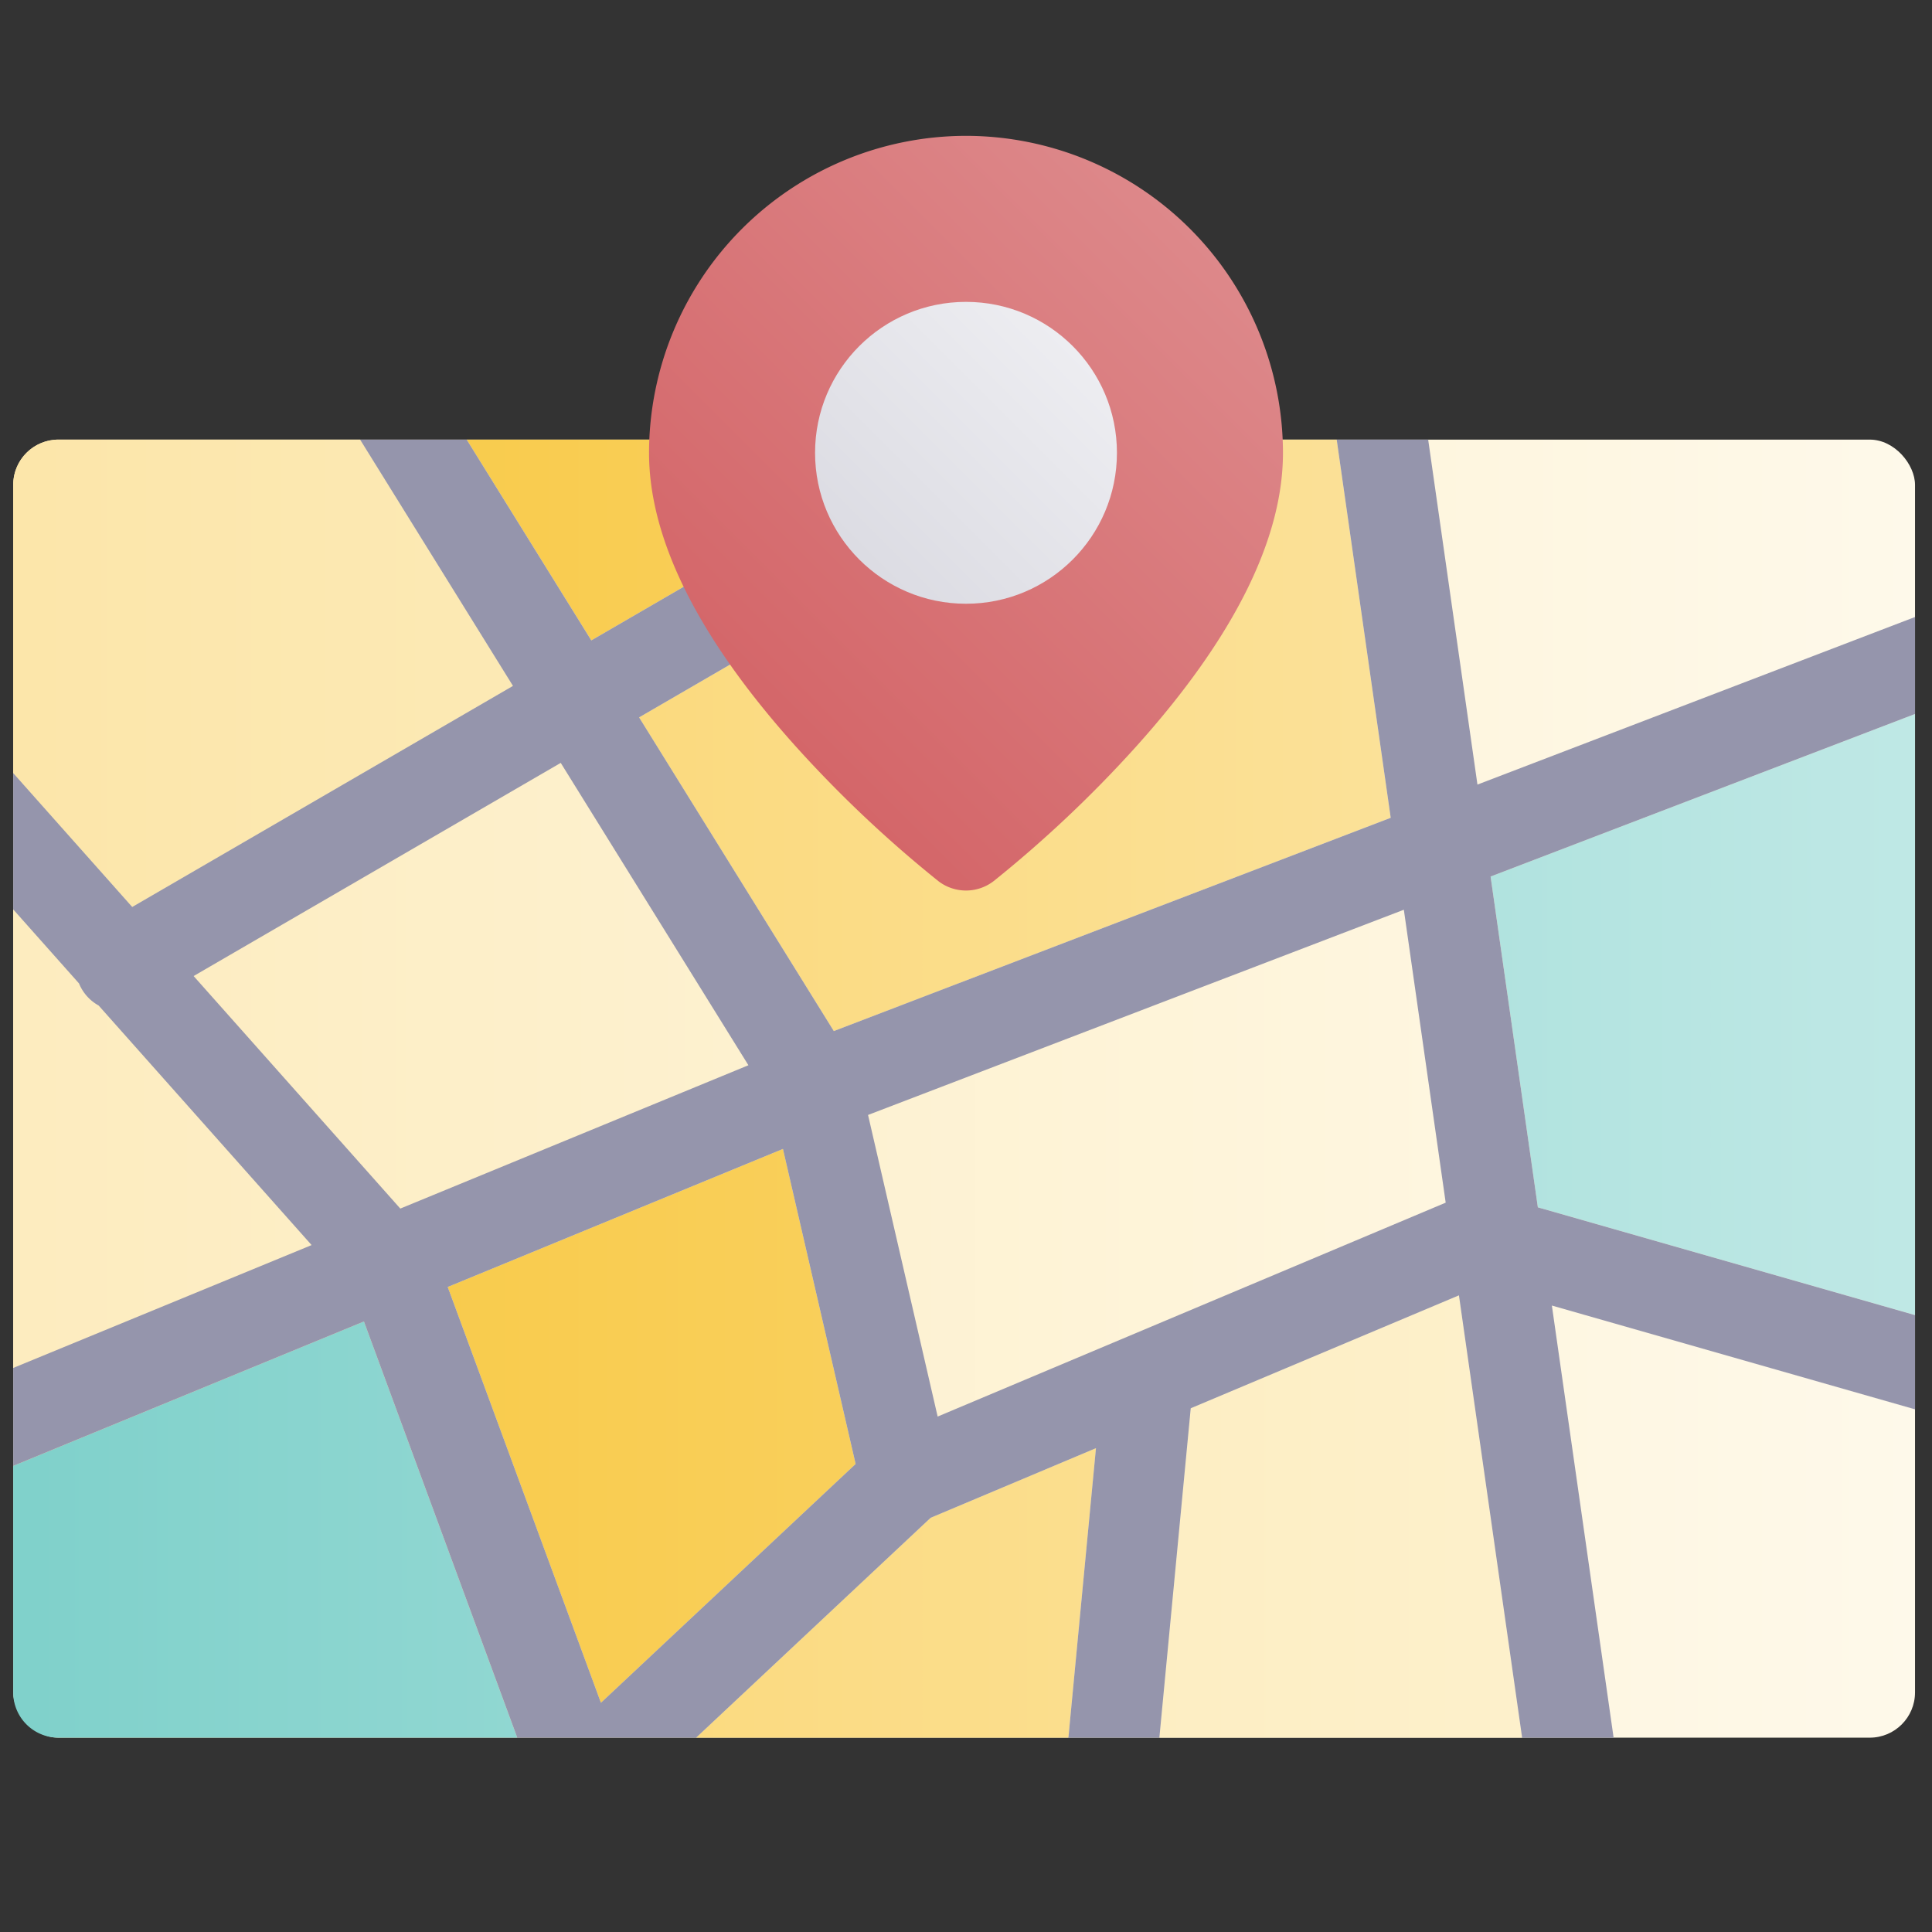 <svg height="512" viewBox="0 0 512 512" width="512" xmlns="http://www.w3.org/2000/svg" xmlns:xlink="http://www.w3.org/1999/xlink"><rect x="0" y="0" width="512" height="512" fill="#333333" stroke="none"/><linearGradient id="New_Gradient_Swatch_21" gradientUnits="userSpaceOnUse" x1="3.5" x2="507.5" y1="288.5" y2="288.5"><stop offset=".011" stop-color="#fdecbf"/><stop offset="1" stop-color="#fef9ea"/></linearGradient><linearGradient id="New_Gradient_Swatch_21-2" xlink:href="#New_Gradient_Swatch_21" y1="301.761" y2="301.761"/><linearGradient id="New_Gradient_Swatch_5" gradientUnits="userSpaceOnUse" x1="3.5" x2="507.5" y1="143.107" y2="143.107"><stop offset=".011" stop-color="#f8c73f"/><stop offset="1" stop-color="#fada7f"/></linearGradient><linearGradient id="New_Gradient_Swatch_20" gradientUnits="userSpaceOnUse" x1="3.5" x2="507.5" y1="178.429" y2="178.429"><stop offset=".011" stop-color="#fce6aa"/><stop offset="1" stop-color="#fdf3d4"/></linearGradient><linearGradient id="New_Gradient_Swatch_12" gradientUnits="userSpaceOnUse" x1="3.5" x2="507.5" y1="268.866" y2="268.866"><stop offset=".011" stop-color="#80d1cb"/><stop offset="1" stop-color="#bfe8e5"/></linearGradient><linearGradient id="New_Gradient_Swatch_12-2" x1="3.5" x2="507.5" xlink:href="#New_Gradient_Swatch_12" y1="405.353" y2="405.353"/><linearGradient id="New_Gradient_Swatch_8" gradientUnits="userSpaceOnUse" x1="3.5" x2="507.5" y1="194.874" y2="194.874"><stop offset=".011" stop-color="#fad46a"/><stop offset="1" stop-color="#fce6aa"/></linearGradient><linearGradient id="New_Gradient_Swatch_5-2" x1="3.5" x2="507.5" xlink:href="#New_Gradient_Swatch_5" y1="377.868" y2="377.868"/><linearGradient id="New_Gradient_Swatch_8-2" x2="507.5" xlink:href="#New_Gradient_Swatch_8" y1="422.141" y2="422.141"/><linearGradient id="New_Gradient_Swatch_20-2" x2="507.5" xlink:href="#New_Gradient_Swatch_20" y1="401.89" y2="401.89"/><linearGradient id="New_Gradient_Swatch_13" gradientUnits="userSpaceOnUse" x1="195.432" x2="316.568" y1="182.966" y2="61.83"><stop offset="0" stop-color="#d46669"/><stop offset="1" stop-color="#dd888a"/></linearGradient><linearGradient id="New_Gradient_Swatch_22" gradientUnits="userSpaceOnUse" x1="227.729" x2="284.271" y1="148.271" y2="91.729"><stop offset=".011" stop-color="#dcdce3"/><stop offset="1" stop-color="#ededf1"/></linearGradient><g id="_07-map" data-name="07-map"><g id="gradient"><rect fill="url(#New_Gradient_Swatch_21)" height="344" rx="12" width="504" x="3.5" y="116.5"/><path d="m26.142 266.472a11.758 11.758 0 0 1 -5.208-5.859l-17.434-19.613v121.522l79.077-32.561z" fill="url(#New_Gradient_Swatch_21-2)"/><path d="m248.352 116.5h-124.677l33.03 53.214z" fill="url(#New_Gradient_Swatch_5)"/><path d="m135.941 181.771-40.513-65.271h-79.928a12 12 0 0 0 -12 12v76.375l31.54 35.483z" fill="url(#New_Gradient_Swatch_20)"/><path d="m407.545 319.961 99.955 28.559v-159.308l-112.48 43.077z" fill="url(#New_Gradient_Swatch_12)"/><path d="m3.5 388.478v60.022a12 12 0 0 0 12 12h121.58l-40.635-110.294z" fill="url(#New_Gradient_Swatch_12-2)"/><path d="m169.367 190.115 51.6 83.133 147.586-56.523-14.318-100.225h-58.087z" fill="url(#New_Gradient_Swatch_8)"/><path d="m118.653 341.062 40.598 110.192 67.503-63.285-19.266-83.487z" fill="url(#New_Gradient_Swatch_5-2)"/><path d="m246.639 402.225-62.16 58.275h98.657l7.307-76.719z" fill="url(#New_Gradient_Swatch_8-2)"/><path d="m315.558 373.206-8.313 87.294h96.133l-16.745-117.219z" fill="url(#New_Gradient_Swatch_20-2)"/><path d="m407.545 319.961-12.525-87.672 112.48-43.077v-25.7l-115.961 44.41-13.06-91.422h-24.244l14.318 100.225-147.586 56.523-51.6-83.133 126.781-73.615h-47.8l-91.647 53.214-33.026-53.214h-28.247l40.513 65.271-100.901 58.587-31.54-35.483v36.125l17.434 19.613a11.758 11.758 0 0 0 5.208 5.859l56.435 63.489-79.077 32.561v25.956l92.945-38.272 40.635 110.294h47.4l62.16-58.275 43.8-18.444-7.304 76.719h24.109l8.313-87.294 71.075-29.925 16.745 117.219h24.244l-16.36-114.516 96.238 27.5v-24.964zm-356.234-61.3 97.289-56.49 49.736 80.129-92.252 37.986zm107.94 192.591-40.6-110.192 88.835-36.58 19.266 83.487zm89.235-75.848-18.446-79.931 141.994-54.381 11.09 77.625z" fill="#9595ac"/><path d="m256 36a84.1 84.1 0 0 0 -84 84c0 22.962 13.148 49.214 39.081 78.027a323.174 323.174 0 0 0 37.552 35.445 12 12 0 0 0 14.734 0 323.174 323.174 0 0 0 37.552-35.445c25.933-28.813 39.081-55.065 39.081-78.027a84.1 84.1 0 0 0 -84-84z" fill="url(#New_Gradient_Swatch_13)"/><circle cx="256" cy="120" fill="url(#New_Gradient_Swatch_22)" r="40"/></g></g></svg>